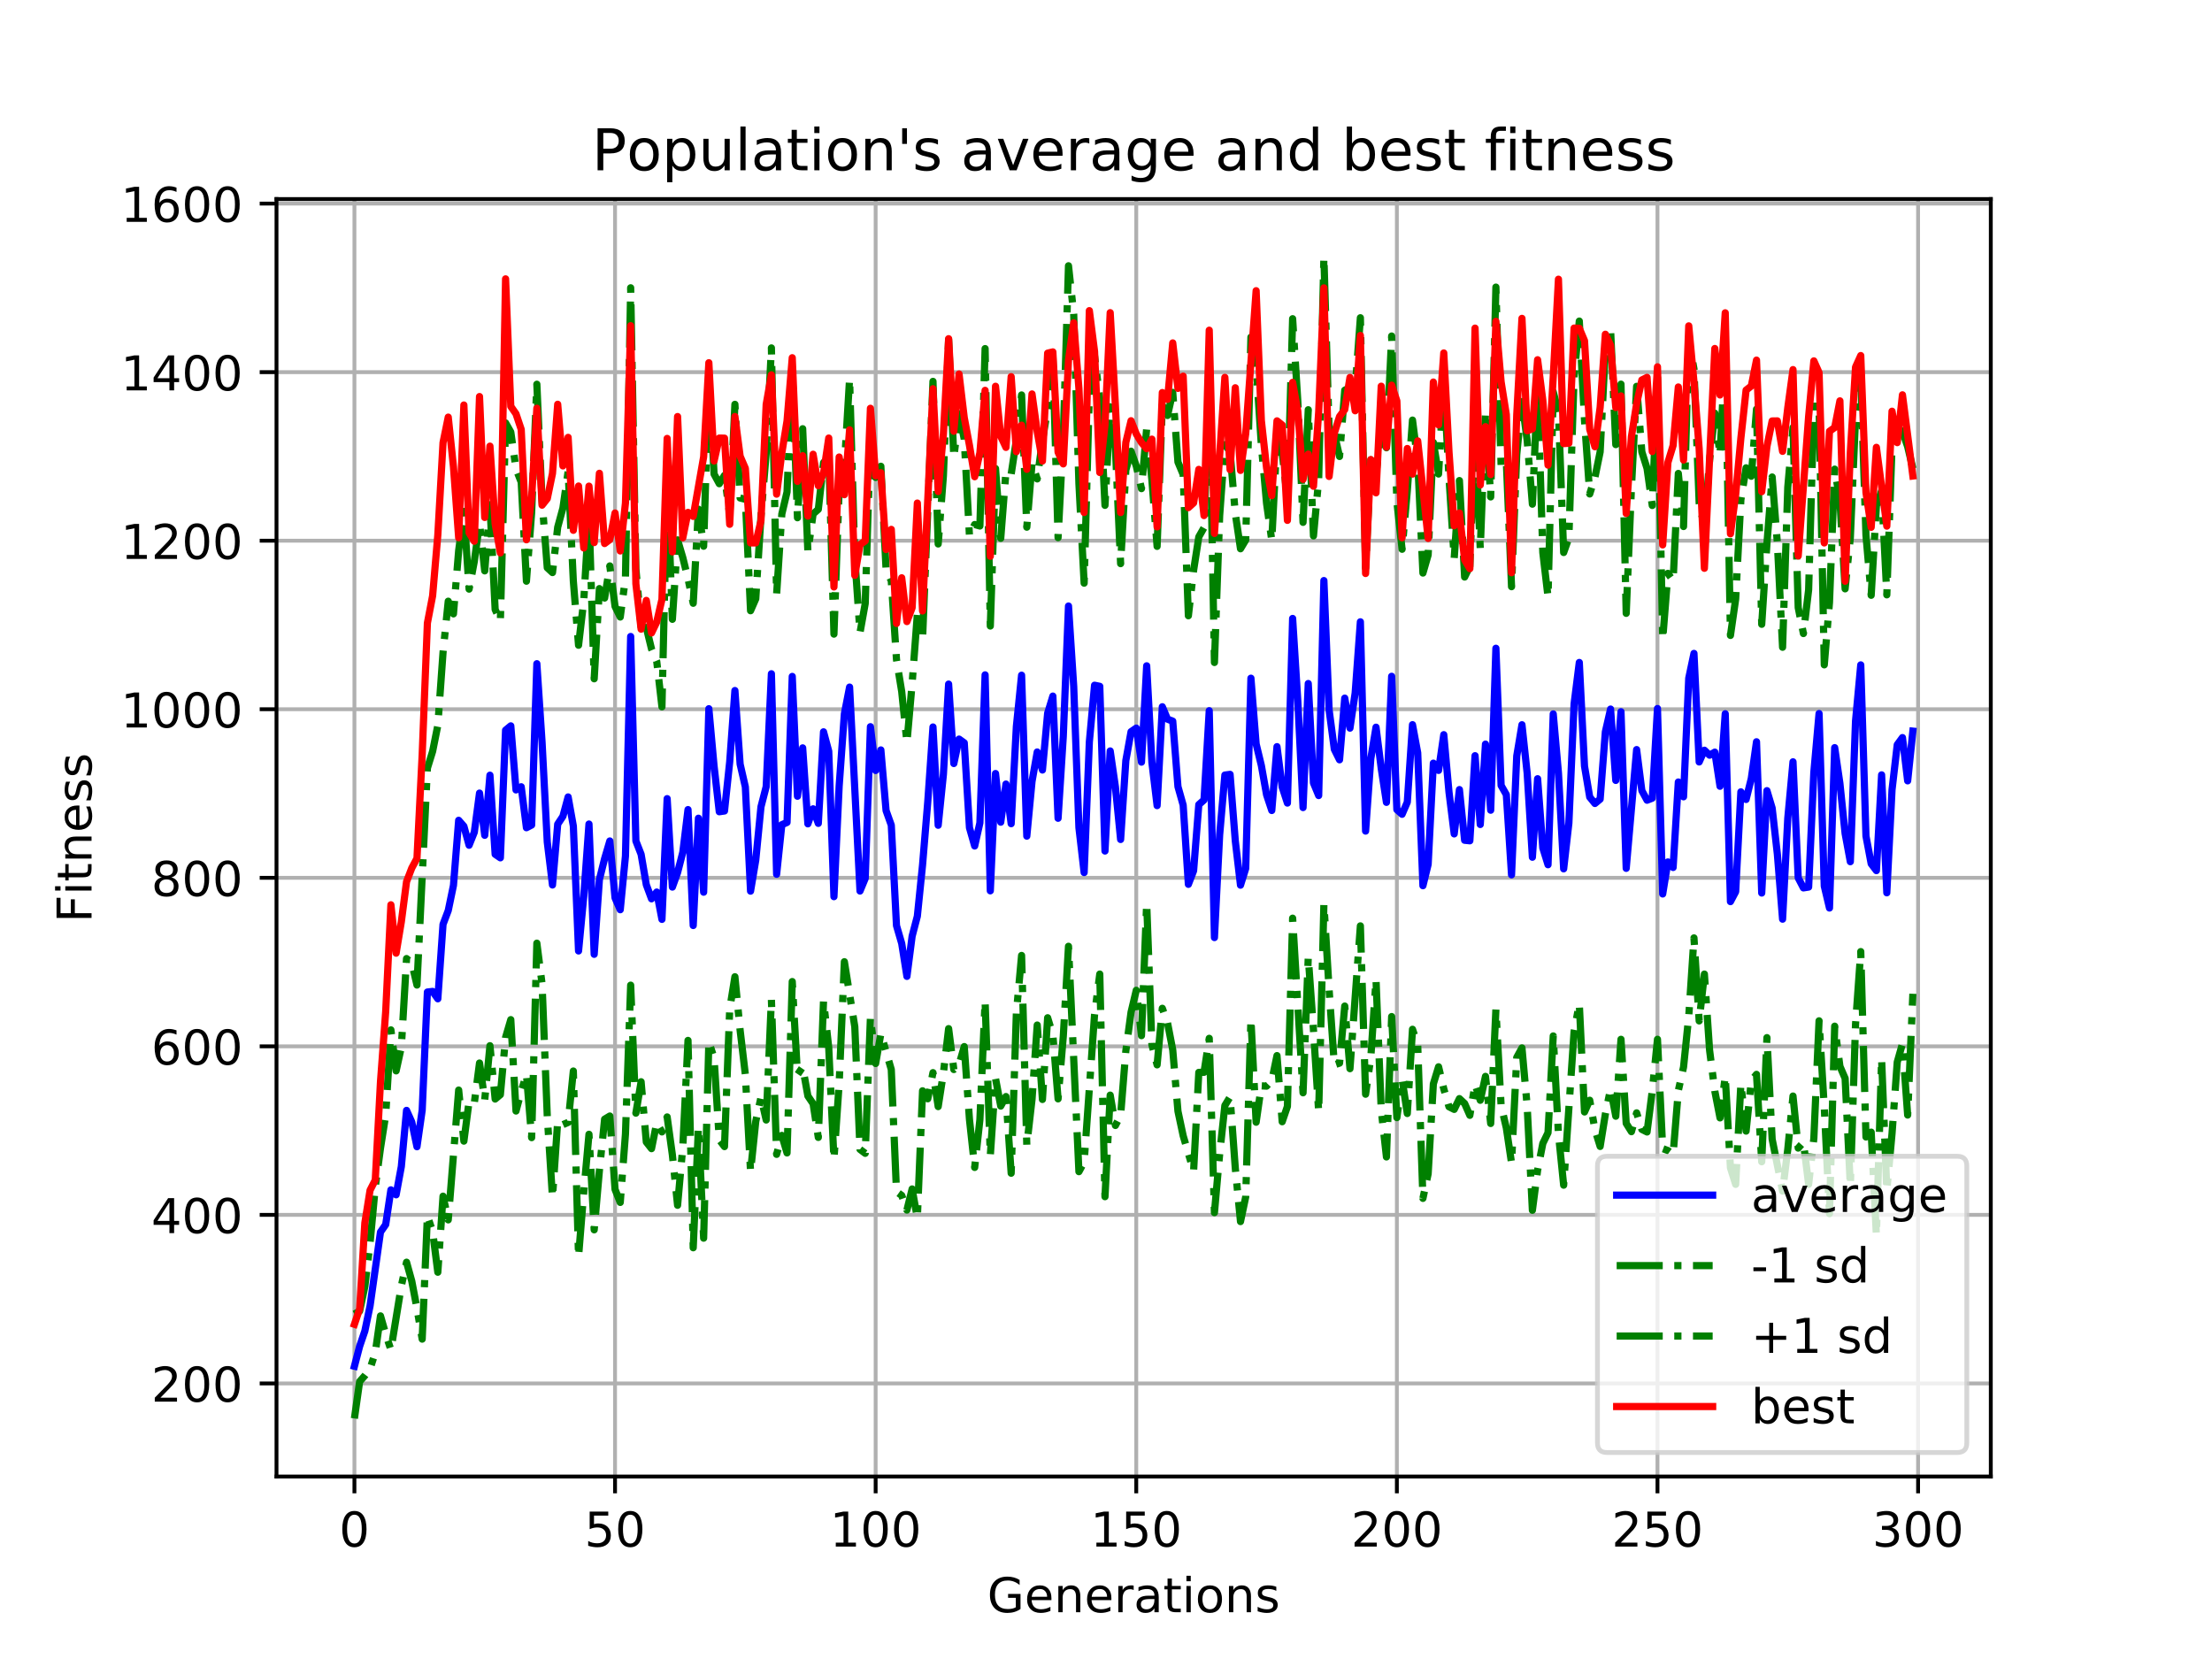 <?xml version="1.0" encoding="utf-8" standalone="no"?>
<!DOCTYPE svg PUBLIC "-//W3C//DTD SVG 1.1//EN"
  "http://www.w3.org/Graphics/SVG/1.1/DTD/svg11.dtd">
<!-- Created with matplotlib (https://matplotlib.org/) -->
<svg height="345.6pt" version="1.1" viewBox="0 0 460.8 345.6" width="460.8pt" xmlns="http://www.w3.org/2000/svg" xmlns:xlink="http://www.w3.org/1999/xlink">
 <defs>
  <style type="text/css">
*{stroke-linecap:butt;stroke-linejoin:round;}
  </style>
 </defs>
 <g id="figure_1">
  <g id="patch_1">
   <path d="M 0 345.6 
L 460.8 345.6 
L 460.8 0 
L 0 0 
z
" style="fill:#ffffff;"/>
  </g>
  <g id="axes_1">
   <g id="patch_2">
    <path d="M 57.6 307.584 
L 414.72 307.584 
L 414.72 41.472 
L 57.6 41.472 
z
" style="fill:#ffffff;"/>
   </g>
   <g id="matplotlib.axis_1">
    <g id="xtick_1">
     <g id="line2d_1">
      <path clip-path="url(#p81d3f976f5)" d="M 73.833 307.584 
L 73.833 41.472 
" style="fill:none;stroke:#b0b0b0;stroke-linecap:square;stroke-width:0.8;"/>
     </g>
     <g id="line2d_2">
      <defs>
       <path d="M 0 0 
L 0 3.5 
" id="m6018754816" style="stroke:#000000;stroke-width:0.8;"/>
      </defs>
      <g>
       <use style="stroke:#000000;stroke-width:0.8;" x="73.833" xlink:href="#m6018754816" y="307.584"/>
      </g>
     </g>
     <g id="text_1">
      <!-- 0 -->
      <defs>
       <path d="M 31.781 66.406 
Q 24.172 66.406 20.328 58.906 
Q 16.5 51.422 16.5 36.375 
Q 16.5 21.391 20.328 13.891 
Q 24.172 6.391 31.781 6.391 
Q 39.453 6.391 43.281 13.891 
Q 47.125 21.391 47.125 36.375 
Q 47.125 51.422 43.281 58.906 
Q 39.453 66.406 31.781 66.406 
z
M 31.781 74.219 
Q 44.047 74.219 50.516 64.516 
Q 56.984 54.828 56.984 36.375 
Q 56.984 17.969 50.516 8.266 
Q 44.047 -1.422 31.781 -1.422 
Q 19.531 -1.422 13.062 8.266 
Q 6.594 17.969 6.594 36.375 
Q 6.594 54.828 13.062 64.516 
Q 19.531 74.219 31.781 74.219 
z
" id="DejaVuSans-48"/>
      </defs>
      <g transform="translate(70.651 322.182)scale(0.1 -0.1)">
       <use xlink:href="#DejaVuSans-48"/>
      </g>
     </g>
    </g>
    <g id="xtick_2">
     <g id="line2d_3">
      <path clip-path="url(#p81d3f976f5)" d="M 128.123 307.584 
L 128.123 41.472 
" style="fill:none;stroke:#b0b0b0;stroke-linecap:square;stroke-width:0.8;"/>
     </g>
     <g id="line2d_4">
      <g>
       <use style="stroke:#000000;stroke-width:0.8;" x="128.123" xlink:href="#m6018754816" y="307.584"/>
      </g>
     </g>
     <g id="text_2">
      <!-- 50 -->
      <defs>
       <path d="M 10.797 72.906 
L 49.516 72.906 
L 49.516 64.594 
L 19.828 64.594 
L 19.828 46.734 
Q 21.969 47.469 24.109 47.828 
Q 26.266 48.188 28.422 48.188 
Q 40.625 48.188 47.75 41.5 
Q 54.891 34.812 54.891 23.391 
Q 54.891 11.625 47.562 5.094 
Q 40.234 -1.422 26.906 -1.422 
Q 22.312 -1.422 17.547 -0.641 
Q 12.797 0.141 7.719 1.703 
L 7.719 11.625 
Q 12.109 9.234 16.797 8.062 
Q 21.484 6.891 26.703 6.891 
Q 35.156 6.891 40.078 11.328 
Q 45.016 15.766 45.016 23.391 
Q 45.016 31 40.078 35.438 
Q 35.156 39.891 26.703 39.891 
Q 22.75 39.891 18.812 39.016 
Q 14.891 38.141 10.797 36.281 
z
" id="DejaVuSans-53"/>
      </defs>
      <g transform="translate(121.76 322.182)scale(0.1 -0.1)">
       <use xlink:href="#DejaVuSans-53"/>
       <use x="63.623" xlink:href="#DejaVuSans-48"/>
      </g>
     </g>
    </g>
    <g id="xtick_3">
     <g id="line2d_5">
      <path clip-path="url(#p81d3f976f5)" d="M 182.413 307.584 
L 182.413 41.472 
" style="fill:none;stroke:#b0b0b0;stroke-linecap:square;stroke-width:0.8;"/>
     </g>
     <g id="line2d_6">
      <g>
       <use style="stroke:#000000;stroke-width:0.8;" x="182.413" xlink:href="#m6018754816" y="307.584"/>
      </g>
     </g>
     <g id="text_3">
      <!-- 100 -->
      <defs>
       <path d="M 12.406 8.297 
L 28.516 8.297 
L 28.516 63.922 
L 10.984 60.406 
L 10.984 69.391 
L 28.422 72.906 
L 38.281 72.906 
L 38.281 8.297 
L 54.391 8.297 
L 54.391 0 
L 12.406 0 
z
" id="DejaVuSans-49"/>
      </defs>
      <g transform="translate(172.869 322.182)scale(0.1 -0.1)">
       <use xlink:href="#DejaVuSans-49"/>
       <use x="63.623" xlink:href="#DejaVuSans-48"/>
       <use x="127.246" xlink:href="#DejaVuSans-48"/>
      </g>
     </g>
    </g>
    <g id="xtick_4">
     <g id="line2d_7">
      <path clip-path="url(#p81d3f976f5)" d="M 236.703 307.584 
L 236.703 41.472 
" style="fill:none;stroke:#b0b0b0;stroke-linecap:square;stroke-width:0.8;"/>
     </g>
     <g id="line2d_8">
      <g>
       <use style="stroke:#000000;stroke-width:0.8;" x="236.703" xlink:href="#m6018754816" y="307.584"/>
      </g>
     </g>
     <g id="text_4">
      <!-- 150 -->
      <g transform="translate(227.159 322.182)scale(0.1 -0.1)">
       <use xlink:href="#DejaVuSans-49"/>
       <use x="63.623" xlink:href="#DejaVuSans-53"/>
       <use x="127.246" xlink:href="#DejaVuSans-48"/>
      </g>
     </g>
    </g>
    <g id="xtick_5">
     <g id="line2d_9">
      <path clip-path="url(#p81d3f976f5)" d="M 290.993 307.584 
L 290.993 41.472 
" style="fill:none;stroke:#b0b0b0;stroke-linecap:square;stroke-width:0.8;"/>
     </g>
     <g id="line2d_10">
      <g>
       <use style="stroke:#000000;stroke-width:0.8;" x="290.993" xlink:href="#m6018754816" y="307.584"/>
      </g>
     </g>
     <g id="text_5">
      <!-- 200 -->
      <defs>
       <path d="M 19.188 8.297 
L 53.609 8.297 
L 53.609 0 
L 7.328 0 
L 7.328 8.297 
Q 12.938 14.109 22.625 23.891 
Q 32.328 33.688 34.812 36.531 
Q 39.547 41.844 41.422 45.531 
Q 43.312 49.219 43.312 52.781 
Q 43.312 58.594 39.234 62.25 
Q 35.156 65.922 28.609 65.922 
Q 23.969 65.922 18.812 64.312 
Q 13.672 62.703 7.812 59.422 
L 7.812 69.391 
Q 13.766 71.781 18.938 73 
Q 24.125 74.219 28.422 74.219 
Q 39.75 74.219 46.484 68.547 
Q 53.219 62.891 53.219 53.422 
Q 53.219 48.922 51.531 44.891 
Q 49.859 40.875 45.406 35.406 
Q 44.188 33.984 37.641 27.219 
Q 31.109 20.453 19.188 8.297 
z
" id="DejaVuSans-50"/>
      </defs>
      <g transform="translate(281.449 322.182)scale(0.1 -0.1)">
       <use xlink:href="#DejaVuSans-50"/>
       <use x="63.623" xlink:href="#DejaVuSans-48"/>
       <use x="127.246" xlink:href="#DejaVuSans-48"/>
      </g>
     </g>
    </g>
    <g id="xtick_6">
     <g id="line2d_11">
      <path clip-path="url(#p81d3f976f5)" d="M 345.283 307.584 
L 345.283 41.472 
" style="fill:none;stroke:#b0b0b0;stroke-linecap:square;stroke-width:0.8;"/>
     </g>
     <g id="line2d_12">
      <g>
       <use style="stroke:#000000;stroke-width:0.8;" x="345.283" xlink:href="#m6018754816" y="307.584"/>
      </g>
     </g>
     <g id="text_6">
      <!-- 250 -->
      <g transform="translate(335.739 322.182)scale(0.1 -0.1)">
       <use xlink:href="#DejaVuSans-50"/>
       <use x="63.623" xlink:href="#DejaVuSans-53"/>
       <use x="127.246" xlink:href="#DejaVuSans-48"/>
      </g>
     </g>
    </g>
    <g id="xtick_7">
     <g id="line2d_13">
      <path clip-path="url(#p81d3f976f5)" d="M 399.573 307.584 
L 399.573 41.472 
" style="fill:none;stroke:#b0b0b0;stroke-linecap:square;stroke-width:0.8;"/>
     </g>
     <g id="line2d_14">
      <g>
       <use style="stroke:#000000;stroke-width:0.8;" x="399.573" xlink:href="#m6018754816" y="307.584"/>
      </g>
     </g>
     <g id="text_7">
      <!-- 300 -->
      <defs>
       <path d="M 40.578 39.312 
Q 47.656 37.797 51.625 33 
Q 55.609 28.219 55.609 21.188 
Q 55.609 10.406 48.188 4.484 
Q 40.766 -1.422 27.094 -1.422 
Q 22.516 -1.422 17.656 -0.516 
Q 12.797 0.391 7.625 2.203 
L 7.625 11.719 
Q 11.719 9.328 16.594 8.109 
Q 21.484 6.891 26.812 6.891 
Q 36.078 6.891 40.938 10.547 
Q 45.797 14.203 45.797 21.188 
Q 45.797 27.641 41.281 31.266 
Q 36.766 34.906 28.719 34.906 
L 20.219 34.906 
L 20.219 43.016 
L 29.109 43.016 
Q 36.375 43.016 40.234 45.922 
Q 44.094 48.828 44.094 54.297 
Q 44.094 59.906 40.109 62.906 
Q 36.141 65.922 28.719 65.922 
Q 24.656 65.922 20.016 65.031 
Q 15.375 64.156 9.812 62.312 
L 9.812 71.094 
Q 15.438 72.656 20.344 73.438 
Q 25.25 74.219 29.594 74.219 
Q 40.828 74.219 47.359 69.109 
Q 53.906 64.016 53.906 55.328 
Q 53.906 49.266 50.438 45.094 
Q 46.969 40.922 40.578 39.312 
z
" id="DejaVuSans-51"/>
      </defs>
      <g transform="translate(390.029 322.182)scale(0.1 -0.1)">
       <use xlink:href="#DejaVuSans-51"/>
       <use x="63.623" xlink:href="#DejaVuSans-48"/>
       <use x="127.246" xlink:href="#DejaVuSans-48"/>
      </g>
     </g>
    </g>
    <g id="text_8">
     <!-- Generations -->
     <defs>
      <path d="M 59.516 10.406 
L 59.516 29.984 
L 43.406 29.984 
L 43.406 38.094 
L 69.281 38.094 
L 69.281 6.781 
Q 63.578 2.734 56.688 0.656 
Q 49.812 -1.422 42 -1.422 
Q 24.906 -1.422 15.25 8.562 
Q 5.609 18.562 5.609 36.375 
Q 5.609 54.25 15.25 64.234 
Q 24.906 74.219 42 74.219 
Q 49.125 74.219 55.547 72.453 
Q 61.969 70.703 67.391 67.281 
L 67.391 56.781 
Q 61.922 61.422 55.766 63.766 
Q 49.609 66.109 42.828 66.109 
Q 29.438 66.109 22.719 58.641 
Q 16.016 51.172 16.016 36.375 
Q 16.016 21.625 22.719 14.156 
Q 29.438 6.688 42.828 6.688 
Q 48.047 6.688 52.141 7.594 
Q 56.25 8.5 59.516 10.406 
z
" id="DejaVuSans-71"/>
      <path d="M 56.203 29.594 
L 56.203 25.203 
L 14.891 25.203 
Q 15.484 15.922 20.484 11.062 
Q 25.484 6.203 34.422 6.203 
Q 39.594 6.203 44.453 7.469 
Q 49.312 8.734 54.109 11.281 
L 54.109 2.781 
Q 49.266 0.734 44.188 -0.344 
Q 39.109 -1.422 33.891 -1.422 
Q 20.797 -1.422 13.156 6.188 
Q 5.516 13.812 5.516 26.812 
Q 5.516 40.234 12.766 48.109 
Q 20.016 56 32.328 56 
Q 43.359 56 49.781 48.891 
Q 56.203 41.797 56.203 29.594 
z
M 47.219 32.234 
Q 47.125 39.594 43.094 43.984 
Q 39.062 48.391 32.422 48.391 
Q 24.906 48.391 20.391 44.141 
Q 15.875 39.891 15.188 32.172 
z
" id="DejaVuSans-101"/>
      <path d="M 54.891 33.016 
L 54.891 0 
L 45.906 0 
L 45.906 32.719 
Q 45.906 40.484 42.875 44.328 
Q 39.844 48.188 33.797 48.188 
Q 26.516 48.188 22.312 43.547 
Q 18.109 38.922 18.109 30.906 
L 18.109 0 
L 9.078 0 
L 9.078 54.688 
L 18.109 54.688 
L 18.109 46.188 
Q 21.344 51.125 25.703 53.562 
Q 30.078 56 35.797 56 
Q 45.219 56 50.047 50.172 
Q 54.891 44.344 54.891 33.016 
z
" id="DejaVuSans-110"/>
      <path d="M 41.109 46.297 
Q 39.594 47.172 37.812 47.578 
Q 36.031 48 33.891 48 
Q 26.266 48 22.188 43.047 
Q 18.109 38.094 18.109 28.812 
L 18.109 0 
L 9.078 0 
L 9.078 54.688 
L 18.109 54.688 
L 18.109 46.188 
Q 20.953 51.172 25.484 53.578 
Q 30.031 56 36.531 56 
Q 37.453 56 38.578 55.875 
Q 39.703 55.766 41.062 55.516 
z
" id="DejaVuSans-114"/>
      <path d="M 34.281 27.484 
Q 23.391 27.484 19.188 25 
Q 14.984 22.516 14.984 16.5 
Q 14.984 11.719 18.141 8.906 
Q 21.297 6.109 26.703 6.109 
Q 34.188 6.109 38.703 11.406 
Q 43.219 16.703 43.219 25.484 
L 43.219 27.484 
z
M 52.203 31.203 
L 52.203 0 
L 43.219 0 
L 43.219 8.297 
Q 40.141 3.328 35.547 0.953 
Q 30.953 -1.422 24.312 -1.422 
Q 15.922 -1.422 10.953 3.297 
Q 6 8.016 6 15.922 
Q 6 25.141 12.172 29.828 
Q 18.359 34.516 30.609 34.516 
L 43.219 34.516 
L 43.219 35.406 
Q 43.219 41.609 39.141 45 
Q 35.062 48.391 27.688 48.391 
Q 23 48.391 18.547 47.266 
Q 14.109 46.141 10.016 43.891 
L 10.016 52.203 
Q 14.938 54.109 19.578 55.047 
Q 24.219 56 28.609 56 
Q 40.484 56 46.344 49.844 
Q 52.203 43.703 52.203 31.203 
z
" id="DejaVuSans-97"/>
      <path d="M 18.312 70.219 
L 18.312 54.688 
L 36.812 54.688 
L 36.812 47.703 
L 18.312 47.703 
L 18.312 18.016 
Q 18.312 11.328 20.141 9.422 
Q 21.969 7.516 27.594 7.516 
L 36.812 7.516 
L 36.812 0 
L 27.594 0 
Q 17.188 0 13.234 3.875 
Q 9.281 7.766 9.281 18.016 
L 9.281 47.703 
L 2.688 47.703 
L 2.688 54.688 
L 9.281 54.688 
L 9.281 70.219 
z
" id="DejaVuSans-116"/>
      <path d="M 9.422 54.688 
L 18.406 54.688 
L 18.406 0 
L 9.422 0 
z
M 9.422 75.984 
L 18.406 75.984 
L 18.406 64.594 
L 9.422 64.594 
z
" id="DejaVuSans-105"/>
      <path d="M 30.609 48.391 
Q 23.391 48.391 19.188 42.75 
Q 14.984 37.109 14.984 27.297 
Q 14.984 17.484 19.156 11.844 
Q 23.344 6.203 30.609 6.203 
Q 37.797 6.203 41.984 11.859 
Q 46.188 17.531 46.188 27.297 
Q 46.188 37.016 41.984 42.703 
Q 37.797 48.391 30.609 48.391 
z
M 30.609 56 
Q 42.328 56 49.016 48.375 
Q 55.719 40.766 55.719 27.297 
Q 55.719 13.875 49.016 6.219 
Q 42.328 -1.422 30.609 -1.422 
Q 18.844 -1.422 12.172 6.219 
Q 5.516 13.875 5.516 27.297 
Q 5.516 40.766 12.172 48.375 
Q 18.844 56 30.609 56 
z
" id="DejaVuSans-111"/>
      <path d="M 44.281 53.078 
L 44.281 44.578 
Q 40.484 46.531 36.375 47.5 
Q 32.281 48.484 27.875 48.484 
Q 21.188 48.484 17.844 46.438 
Q 14.5 44.391 14.5 40.281 
Q 14.5 37.156 16.891 35.375 
Q 19.281 33.594 26.516 31.984 
L 29.594 31.297 
Q 39.156 29.25 43.188 25.516 
Q 47.219 21.781 47.219 15.094 
Q 47.219 7.469 41.188 3.016 
Q 35.156 -1.422 24.609 -1.422 
Q 20.219 -1.422 15.453 -0.562 
Q 10.688 0.297 5.422 2 
L 5.422 11.281 
Q 10.406 8.688 15.234 7.391 
Q 20.062 6.109 24.812 6.109 
Q 31.156 6.109 34.562 8.281 
Q 37.984 10.453 37.984 14.406 
Q 37.984 18.062 35.516 20.016 
Q 33.062 21.969 24.703 23.781 
L 21.578 24.516 
Q 13.234 26.266 9.516 29.906 
Q 5.812 33.547 5.812 39.891 
Q 5.812 47.609 11.281 51.797 
Q 16.75 56 26.812 56 
Q 31.781 56 36.172 55.266 
Q 40.578 54.547 44.281 53.078 
z
" id="DejaVuSans-115"/>
     </defs>
     <g transform="translate(205.662 335.861)scale(0.1 -0.1)">
      <use xlink:href="#DejaVuSans-71"/>
      <use x="77.49" xlink:href="#DejaVuSans-101"/>
      <use x="139.014" xlink:href="#DejaVuSans-110"/>
      <use x="202.393" xlink:href="#DejaVuSans-101"/>
      <use x="263.916" xlink:href="#DejaVuSans-114"/>
      <use x="305.029" xlink:href="#DejaVuSans-97"/>
      <use x="366.309" xlink:href="#DejaVuSans-116"/>
      <use x="405.518" xlink:href="#DejaVuSans-105"/>
      <use x="433.301" xlink:href="#DejaVuSans-111"/>
      <use x="494.482" xlink:href="#DejaVuSans-110"/>
      <use x="557.861" xlink:href="#DejaVuSans-115"/>
     </g>
    </g>
   </g>
   <g id="matplotlib.axis_2">
    <g id="ytick_1">
     <g id="line2d_15">
      <path clip-path="url(#p81d3f976f5)" d="M 57.6 288.193 
L 414.72 288.193 
" style="fill:none;stroke:#b0b0b0;stroke-linecap:square;stroke-width:0.8;"/>
     </g>
     <g id="line2d_16">
      <defs>
       <path d="M 0 0 
L -3.5 0 
" id="m68a4a1db56" style="stroke:#000000;stroke-width:0.8;"/>
      </defs>
      <g>
       <use style="stroke:#000000;stroke-width:0.8;" x="57.6" xlink:href="#m68a4a1db56" y="288.193"/>
      </g>
     </g>
     <g id="text_9">
      <!-- 200 -->
      <g transform="translate(31.512 291.992)scale(0.1 -0.1)">
       <use xlink:href="#DejaVuSans-50"/>
       <use x="63.623" xlink:href="#DejaVuSans-48"/>
       <use x="127.246" xlink:href="#DejaVuSans-48"/>
      </g>
     </g>
    </g>
    <g id="ytick_2">
     <g id="line2d_17">
      <path clip-path="url(#p81d3f976f5)" d="M 57.6 253.081 
L 414.72 253.081 
" style="fill:none;stroke:#b0b0b0;stroke-linecap:square;stroke-width:0.8;"/>
     </g>
     <g id="line2d_18">
      <g>
       <use style="stroke:#000000;stroke-width:0.8;" x="57.6" xlink:href="#m68a4a1db56" y="253.081"/>
      </g>
     </g>
     <g id="text_10">
      <!-- 400 -->
      <defs>
       <path d="M 37.797 64.312 
L 12.891 25.391 
L 37.797 25.391 
z
M 35.203 72.906 
L 47.609 72.906 
L 47.609 25.391 
L 58.016 25.391 
L 58.016 17.188 
L 47.609 17.188 
L 47.609 0 
L 37.797 0 
L 37.797 17.188 
L 4.891 17.188 
L 4.891 26.703 
z
" id="DejaVuSans-52"/>
      </defs>
      <g transform="translate(31.512 256.88)scale(0.1 -0.1)">
       <use xlink:href="#DejaVuSans-52"/>
       <use x="63.623" xlink:href="#DejaVuSans-48"/>
       <use x="127.246" xlink:href="#DejaVuSans-48"/>
      </g>
     </g>
    </g>
    <g id="ytick_3">
     <g id="line2d_19">
      <path clip-path="url(#p81d3f976f5)" d="M 57.6 217.97 
L 414.72 217.97 
" style="fill:none;stroke:#b0b0b0;stroke-linecap:square;stroke-width:0.8;"/>
     </g>
     <g id="line2d_20">
      <g>
       <use style="stroke:#000000;stroke-width:0.8;" x="57.6" xlink:href="#m68a4a1db56" y="217.97"/>
      </g>
     </g>
     <g id="text_11">
      <!-- 600 -->
      <defs>
       <path d="M 33.016 40.375 
Q 26.375 40.375 22.484 35.828 
Q 18.609 31.297 18.609 23.391 
Q 18.609 15.531 22.484 10.953 
Q 26.375 6.391 33.016 6.391 
Q 39.656 6.391 43.531 10.953 
Q 47.406 15.531 47.406 23.391 
Q 47.406 31.297 43.531 35.828 
Q 39.656 40.375 33.016 40.375 
z
M 52.594 71.297 
L 52.594 62.312 
Q 48.875 64.062 45.094 64.984 
Q 41.312 65.922 37.594 65.922 
Q 27.828 65.922 22.672 59.328 
Q 17.531 52.734 16.797 39.406 
Q 19.672 43.656 24.016 45.922 
Q 28.375 48.188 33.594 48.188 
Q 44.578 48.188 50.953 41.516 
Q 57.328 34.859 57.328 23.391 
Q 57.328 12.156 50.688 5.359 
Q 44.047 -1.422 33.016 -1.422 
Q 20.359 -1.422 13.672 8.266 
Q 6.984 17.969 6.984 36.375 
Q 6.984 53.656 15.188 63.938 
Q 23.391 74.219 37.203 74.219 
Q 40.922 74.219 44.703 73.484 
Q 48.484 72.75 52.594 71.297 
z
" id="DejaVuSans-54"/>
      </defs>
      <g transform="translate(31.512 221.769)scale(0.1 -0.1)">
       <use xlink:href="#DejaVuSans-54"/>
       <use x="63.623" xlink:href="#DejaVuSans-48"/>
       <use x="127.246" xlink:href="#DejaVuSans-48"/>
      </g>
     </g>
    </g>
    <g id="ytick_4">
     <g id="line2d_21">
      <path clip-path="url(#p81d3f976f5)" d="M 57.6 182.859 
L 414.72 182.859 
" style="fill:none;stroke:#b0b0b0;stroke-linecap:square;stroke-width:0.8;"/>
     </g>
     <g id="line2d_22">
      <g>
       <use style="stroke:#000000;stroke-width:0.8;" x="57.6" xlink:href="#m68a4a1db56" y="182.859"/>
      </g>
     </g>
     <g id="text_12">
      <!-- 800 -->
      <defs>
       <path d="M 31.781 34.625 
Q 24.75 34.625 20.719 30.859 
Q 16.703 27.094 16.703 20.516 
Q 16.703 13.922 20.719 10.156 
Q 24.75 6.391 31.781 6.391 
Q 38.812 6.391 42.859 10.172 
Q 46.922 13.969 46.922 20.516 
Q 46.922 27.094 42.891 30.859 
Q 38.875 34.625 31.781 34.625 
z
M 21.922 38.812 
Q 15.578 40.375 12.031 44.719 
Q 8.5 49.078 8.5 55.328 
Q 8.5 64.062 14.719 69.141 
Q 20.953 74.219 31.781 74.219 
Q 42.672 74.219 48.875 69.141 
Q 55.078 64.062 55.078 55.328 
Q 55.078 49.078 51.531 44.719 
Q 48 40.375 41.703 38.812 
Q 48.828 37.156 52.797 32.312 
Q 56.781 27.484 56.781 20.516 
Q 56.781 9.906 50.312 4.234 
Q 43.844 -1.422 31.781 -1.422 
Q 19.734 -1.422 13.25 4.234 
Q 6.781 9.906 6.781 20.516 
Q 6.781 27.484 10.781 32.312 
Q 14.797 37.156 21.922 38.812 
z
M 18.312 54.391 
Q 18.312 48.734 21.844 45.562 
Q 25.391 42.391 31.781 42.391 
Q 38.141 42.391 41.719 45.562 
Q 45.312 48.734 45.312 54.391 
Q 45.312 60.062 41.719 63.234 
Q 38.141 66.406 31.781 66.406 
Q 25.391 66.406 21.844 63.234 
Q 18.312 60.062 18.312 54.391 
z
" id="DejaVuSans-56"/>
      </defs>
      <g transform="translate(31.512 186.658)scale(0.1 -0.1)">
       <use xlink:href="#DejaVuSans-56"/>
       <use x="63.623" xlink:href="#DejaVuSans-48"/>
       <use x="127.246" xlink:href="#DejaVuSans-48"/>
      </g>
     </g>
    </g>
    <g id="ytick_5">
     <g id="line2d_23">
      <path clip-path="url(#p81d3f976f5)" d="M 57.6 147.747 
L 414.72 147.747 
" style="fill:none;stroke:#b0b0b0;stroke-linecap:square;stroke-width:0.8;"/>
     </g>
     <g id="line2d_24">
      <g>
       <use style="stroke:#000000;stroke-width:0.8;" x="57.6" xlink:href="#m68a4a1db56" y="147.747"/>
      </g>
     </g>
     <g id="text_13">
      <!-- 1000 -->
      <g transform="translate(25.15 151.546)scale(0.1 -0.1)">
       <use xlink:href="#DejaVuSans-49"/>
       <use x="63.623" xlink:href="#DejaVuSans-48"/>
       <use x="127.246" xlink:href="#DejaVuSans-48"/>
       <use x="190.869" xlink:href="#DejaVuSans-48"/>
      </g>
     </g>
    </g>
    <g id="ytick_6">
     <g id="line2d_25">
      <path clip-path="url(#p81d3f976f5)" d="M 57.6 112.636 
L 414.72 112.636 
" style="fill:none;stroke:#b0b0b0;stroke-linecap:square;stroke-width:0.8;"/>
     </g>
     <g id="line2d_26">
      <g>
       <use style="stroke:#000000;stroke-width:0.8;" x="57.6" xlink:href="#m68a4a1db56" y="112.636"/>
      </g>
     </g>
     <g id="text_14">
      <!-- 1200 -->
      <g transform="translate(25.15 116.435)scale(0.1 -0.1)">
       <use xlink:href="#DejaVuSans-49"/>
       <use x="63.623" xlink:href="#DejaVuSans-50"/>
       <use x="127.246" xlink:href="#DejaVuSans-48"/>
       <use x="190.869" xlink:href="#DejaVuSans-48"/>
      </g>
     </g>
    </g>
    <g id="ytick_7">
     <g id="line2d_27">
      <path clip-path="url(#p81d3f976f5)" d="M 57.6 77.525 
L 414.72 77.525 
" style="fill:none;stroke:#b0b0b0;stroke-linecap:square;stroke-width:0.8;"/>
     </g>
     <g id="line2d_28">
      <g>
       <use style="stroke:#000000;stroke-width:0.8;" x="57.6" xlink:href="#m68a4a1db56" y="77.525"/>
      </g>
     </g>
     <g id="text_15">
      <!-- 1400 -->
      <g transform="translate(25.15 81.324)scale(0.1 -0.1)">
       <use xlink:href="#DejaVuSans-49"/>
       <use x="63.623" xlink:href="#DejaVuSans-52"/>
       <use x="127.246" xlink:href="#DejaVuSans-48"/>
       <use x="190.869" xlink:href="#DejaVuSans-48"/>
      </g>
     </g>
    </g>
    <g id="ytick_8">
     <g id="line2d_29">
      <path clip-path="url(#p81d3f976f5)" d="M 57.6 42.413 
L 414.72 42.413 
" style="fill:none;stroke:#b0b0b0;stroke-linecap:square;stroke-width:0.8;"/>
     </g>
     <g id="line2d_30">
      <g>
       <use style="stroke:#000000;stroke-width:0.8;" x="57.6" xlink:href="#m68a4a1db56" y="42.413"/>
      </g>
     </g>
     <g id="text_16">
      <!-- 1600 -->
      <g transform="translate(25.15 46.212)scale(0.1 -0.1)">
       <use xlink:href="#DejaVuSans-49"/>
       <use x="63.623" xlink:href="#DejaVuSans-54"/>
       <use x="127.246" xlink:href="#DejaVuSans-48"/>
       <use x="190.869" xlink:href="#DejaVuSans-48"/>
      </g>
     </g>
    </g>
    <g id="text_17">
     <!-- Fitness -->
     <defs>
      <path d="M 9.812 72.906 
L 51.703 72.906 
L 51.703 64.594 
L 19.672 64.594 
L 19.672 43.109 
L 48.578 43.109 
L 48.578 34.812 
L 19.672 34.812 
L 19.672 0 
L 9.812 0 
z
" id="DejaVuSans-70"/>
     </defs>
     <g transform="translate(19.07 192.202)rotate(-90)scale(0.1 -0.1)">
      <use xlink:href="#DejaVuSans-70"/>
      <use x="57.41" xlink:href="#DejaVuSans-105"/>
      <use x="85.193" xlink:href="#DejaVuSans-116"/>
      <use x="124.402" xlink:href="#DejaVuSans-110"/>
      <use x="187.781" xlink:href="#DejaVuSans-101"/>
      <use x="249.305" xlink:href="#DejaVuSans-115"/>
      <use x="301.404" xlink:href="#DejaVuSans-115"/>
     </g>
    </g>
   </g>
   <g id="line2d_31">
    <path clip-path="url(#p81d3f976f5)" d="M 73.833 284.616 
L 74.919 280.46 
L 76.004 277.278 
L 77.09 272.048 
L 79.262 256.655 
L 80.348 255.098 
L 81.433 247.871 
L 82.519 248.898 
L 83.605 243.007 
L 84.691 231.314 
L 85.777 233.738 
L 86.862 238.883 
L 87.948 231.29 
L 89.034 206.66 
L 90.12 206.53 
L 91.206 208.065 
L 92.291 192.554 
L 93.377 189.681 
L 94.463 184.44 
L 95.549 170.884 
L 96.635 172.126 
L 97.72 176.079 
L 98.806 173.372 
L 99.892 165.215 
L 100.978 174.008 
L 102.064 161.488 
L 103.149 177.96 
L 104.235 178.7 
L 105.321 152.109 
L 106.407 151.21 
L 107.493 164.555 
L 108.578 163.899 
L 109.664 172.43 
L 110.75 171.868 
L 111.836 138.264 
L 112.922 154.621 
L 114.007 175.413 
L 115.093 184.356 
L 116.179 171.687 
L 117.265 170.051 
L 118.351 166.018 
L 119.436 172.08 
L 120.522 198.102 
L 121.608 186.724 
L 122.694 171.665 
L 123.78 198.799 
L 124.865 183.227 
L 125.951 178.866 
L 127.037 175.191 
L 128.123 187.043 
L 129.209 189.513 
L 130.294 178.334 
L 131.38 132.591 
L 132.466 175.186 
L 133.552 177.963 
L 134.638 184.309 
L 135.723 187.238 
L 136.809 185.832 
L 137.895 191.521 
L 138.981 166.371 
L 140.067 184.794 
L 141.152 181.773 
L 142.238 177.546 
L 143.324 168.655 
L 144.41 192.8 
L 145.496 170.451 
L 146.581 185.858 
L 147.667 147.639 
L 148.753 159.587 
L 149.839 169.101 
L 150.925 168.943 
L 152.01 158.705 
L 153.096 143.851 
L 154.182 159.185 
L 155.268 163.924 
L 156.354 185.64 
L 157.439 179.172 
L 158.525 168.073 
L 159.611 163.868 
L 160.697 140.357 
L 161.783 182.128 
L 162.868 171.802 
L 163.954 171.33 
L 165.04 140.913 
L 166.126 165.869 
L 167.212 155.799 
L 168.297 171.62 
L 169.383 168.492 
L 170.469 171.524 
L 171.555 152.454 
L 172.641 156.497 
L 173.726 186.792 
L 174.812 163.743 
L 175.898 148.693 
L 176.984 143.134 
L 179.155 185.617 
L 180.241 182.985 
L 181.327 151.383 
L 182.413 160.504 
L 183.499 156.228 
L 184.584 168.855 
L 185.67 171.895 
L 186.756 192.818 
L 187.842 196.545 
L 188.928 203.396 
L 190.013 195.027 
L 191.099 190.863 
L 192.185 180.17 
L 193.271 167.022 
L 194.357 151.448 
L 195.442 171.919 
L 196.528 161.319 
L 197.614 142.509 
L 198.7 159.054 
L 199.786 153.967 
L 200.871 154.749 
L 201.957 172.428 
L 203.043 176.233 
L 204.129 171.421 
L 205.215 140.589 
L 206.3 185.571 
L 207.386 161.14 
L 208.472 171.278 
L 209.558 163.335 
L 210.644 171.591 
L 211.729 151.335 
L 212.815 140.657 
L 213.901 174.18 
L 214.987 162.796 
L 216.073 156.651 
L 217.158 160.406 
L 218.244 148.576 
L 219.33 145.01 
L 220.416 170.458 
L 221.502 153.375 
L 222.587 126.247 
L 223.673 142.972 
L 224.759 172.421 
L 225.845 181.772 
L 226.931 154.553 
L 228.016 142.747 
L 229.102 142.973 
L 230.188 177.283 
L 231.274 156.441 
L 232.36 163.923 
L 233.445 174.878 
L 234.531 158.438 
L 235.617 152.428 
L 236.703 151.678 
L 237.789 158.767 
L 238.875 138.7 
L 239.96 158.807 
L 241.046 167.825 
L 242.132 147.231 
L 243.218 149.82 
L 244.304 150.229 
L 245.389 163.871 
L 246.475 167.726 
L 247.561 184.22 
L 248.647 181.398 
L 249.733 167.614 
L 250.818 166.651 
L 251.904 148.05 
L 252.99 195.312 
L 254.076 173.912 
L 255.162 161.459 
L 256.247 161.314 
L 257.333 175.157 
L 258.419 184.397 
L 259.505 180.909 
L 260.591 141.283 
L 261.676 154.976 
L 262.762 159.469 
L 263.848 165.561 
L 264.934 168.839 
L 266.02 155.542 
L 267.105 163.967 
L 268.191 167.292 
L 269.277 128.834 
L 270.363 146.142 
L 271.449 168.23 
L 272.534 142.392 
L 273.62 163.104 
L 274.706 165.728 
L 275.792 120.941 
L 276.878 147.894 
L 277.963 156.099 
L 279.049 158.28 
L 280.135 145.433 
L 281.221 151.685 
L 282.307 144.339 
L 283.392 129.535 
L 284.478 173.128 
L 285.564 158.028 
L 286.65 151.49 
L 287.736 160.079 
L 288.821 167.144 
L 289.907 140.886 
L 290.993 168.659 
L 292.079 169.63 
L 293.165 167.102 
L 294.25 150.966 
L 295.336 156.836 
L 296.422 184.509 
L 297.508 180.066 
L 298.594 158.98 
L 299.679 160.488 
L 300.765 153.047 
L 301.851 165.015 
L 302.937 173.716 
L 304.023 164.486 
L 305.108 175.04 
L 306.194 175.151 
L 307.28 157.425 
L 308.366 171.755 
L 309.452 155.014 
L 310.537 168.781 
L 311.623 135.046 
L 312.709 163.626 
L 313.795 165.54 
L 314.881 182.242 
L 315.966 157.476 
L 317.052 150.977 
L 318.138 161.088 
L 319.224 178.574 
L 320.31 162.224 
L 321.395 176.643 
L 322.481 180.139 
L 323.567 148.726 
L 324.653 161.009 
L 325.739 180.995 
L 326.824 171.479 
L 327.91 146.635 
L 328.996 138.004 
L 330.082 159.6 
L 331.168 166.051 
L 332.253 167.38 
L 333.339 166.477 
L 334.425 152.452 
L 335.511 147.714 
L 336.597 162.574 
L 337.682 148.266 
L 338.768 180.889 
L 340.94 156.155 
L 342.026 164.697 
L 343.111 166.698 
L 344.197 166.276 
L 345.283 147.6 
L 346.369 186.23 
L 347.455 179.559 
L 348.54 180.712 
L 349.626 162.908 
L 350.712 165.989 
L 351.798 141.272 
L 352.884 136.117 
L 353.969 158.729 
L 355.055 156.287 
L 356.141 157.321 
L 357.227 156.683 
L 358.313 163.795 
L 359.398 148.687 
L 360.484 187.823 
L 361.57 185.759 
L 362.656 164.957 
L 363.742 166.541 
L 364.827 162.171 
L 365.913 154.524 
L 366.999 186.035 
L 368.085 164.71 
L 369.171 168.34 
L 370.256 177.931 
L 371.342 191.48 
L 372.428 170.458 
L 373.514 158.701 
L 374.6 182.876 
L 375.685 184.963 
L 376.771 184.79 
L 377.857 160.882 
L 378.943 148.643 
L 380.029 184.595 
L 381.114 189.158 
L 382.2 155.75 
L 383.286 163.2 
L 384.372 173.654 
L 385.458 179.506 
L 386.543 150.176 
L 387.629 138.511 
L 388.715 174.166 
L 389.801 179.929 
L 390.887 181.364 
L 391.972 161.42 
L 393.058 185.986 
L 394.144 164.528 
L 395.23 155.141 
L 396.316 153.652 
L 397.401 162.665 
L 398.487 152.309 
L 398.487 152.309 
" style="fill:none;stroke:#0000ff;stroke-linecap:square;stroke-width:1.5;"/>
   </g>
   <g id="line2d_32">
    <path clip-path="url(#p81d3f976f5)" d="M 73.833 295.488 
L 74.919 287.797 
L 76.004 286.574 
L 77.09 285.132 
L 78.176 281.778 
L 79.262 274.125 
L 80.348 277.909 
L 81.433 281.2 
L 83.605 267.873 
L 84.691 262.94 
L 85.777 266.868 
L 86.862 272.562 
L 87.948 278.963 
L 89.034 253.292 
L 90.12 256.534 
L 91.206 265.027 
L 92.291 249.188 
L 93.377 254.119 
L 95.549 227.081 
L 96.635 237.715 
L 97.72 229.434 
L 98.806 229.8 
L 99.892 221.445 
L 100.978 229.094 
L 102.064 217.839 
L 103.149 228.948 
L 104.235 228.036 
L 105.321 216.118 
L 106.407 212.41 
L 107.493 231.446 
L 108.578 227.356 
L 109.664 223.788 
L 110.75 236.988 
L 111.836 196.482 
L 112.922 204.954 
L 114.007 232.55 
L 115.093 249.435 
L 116.179 233.552 
L 117.265 234.282 
L 118.351 233.819 
L 119.436 223.114 
L 120.522 261.789 
L 121.608 248.316 
L 122.694 236.293 
L 123.78 256.195 
L 124.865 243.837 
L 125.951 233.146 
L 127.037 232.49 
L 128.123 247.763 
L 129.209 250.486 
L 130.294 236.239 
L 131.38 205.228 
L 132.466 231.887 
L 133.552 225.348 
L 134.638 237.899 
L 135.723 239.284 
L 136.809 233.897 
L 137.895 235.798 
L 138.981 232.678 
L 140.067 240.576 
L 141.152 251.081 
L 142.238 238.947 
L 143.324 216.738 
L 144.41 259.928 
L 145.496 234.829 
L 146.581 257.931 
L 147.667 216.996 
L 148.753 220.416 
L 149.839 237.437 
L 150.925 238.854 
L 152.01 210.203 
L 153.096 203.474 
L 154.182 214.629 
L 155.268 223.837 
L 156.354 244.053 
L 157.439 233.602 
L 158.525 228.591 
L 159.611 233.318 
L 160.697 208.234 
L 161.783 240.473 
L 162.868 236.522 
L 163.954 240.177 
L 165.04 204.475 
L 166.126 223.883 
L 167.212 222.286 
L 168.297 228.314 
L 169.383 229.918 
L 170.469 236.945 
L 171.555 208.492 
L 172.641 218.237 
L 173.726 241.487 
L 174.812 225.732 
L 175.898 200.345 
L 178.07 213.884 
L 179.155 239.438 
L 180.241 240.258 
L 181.327 211.942 
L 182.413 221.548 
L 183.499 215.324 
L 185.67 222.793 
L 186.756 248.249 
L 187.842 249.025 
L 188.928 252.079 
L 190.013 247.683 
L 191.099 253.737 
L 192.185 227.233 
L 193.271 228.897 
L 194.357 223.449 
L 195.442 230.522 
L 196.528 223.543 
L 197.614 214.281 
L 198.7 222.802 
L 199.786 221.763 
L 200.871 218.021 
L 201.957 233.209 
L 203.043 243.198 
L 204.129 233.267 
L 205.215 208.559 
L 206.3 240.73 
L 207.386 224.667 
L 208.472 230.415 
L 209.558 228.43 
L 210.644 244.404 
L 211.729 211.032 
L 212.815 199.037 
L 213.901 238.539 
L 214.987 229.031 
L 216.073 213.536 
L 217.158 229.037 
L 218.244 212.018 
L 219.33 215.613 
L 220.416 228.915 
L 221.502 215.882 
L 222.587 197.128 
L 224.759 244.077 
L 225.845 242.062 
L 228.016 211.369 
L 229.102 202.915 
L 230.188 249.292 
L 231.274 228.136 
L 232.36 234.453 
L 233.445 232.341 
L 234.531 218.932 
L 235.617 210.863 
L 236.703 206.295 
L 237.789 215.746 
L 238.875 188.159 
L 239.96 217.633 
L 241.046 221.833 
L 242.132 210.046 
L 243.218 213.089 
L 244.304 218.72 
L 245.389 231.487 
L 246.475 236.597 
L 248.647 243.976 
L 249.733 223.393 
L 250.818 223.385 
L 251.904 216.305 
L 252.99 252.619 
L 254.076 240.398 
L 255.162 230.302 
L 256.247 228.515 
L 257.333 243.348 
L 258.419 254.475 
L 259.505 249.321 
L 260.591 212.328 
L 261.676 233.779 
L 262.762 226.199 
L 263.848 226.259 
L 264.934 225.109 
L 266.02 219.9 
L 267.105 233.676 
L 268.191 230.48 
L 269.277 191.274 
L 271.449 227.647 
L 272.534 199.427 
L 273.62 214.564 
L 274.706 231.591 
L 275.792 188.313 
L 276.878 206.156 
L 277.963 221.827 
L 279.049 221.467 
L 280.135 209.579 
L 281.221 222.626 
L 283.392 192.876 
L 284.478 227.945 
L 285.564 220.266 
L 286.65 204.073 
L 287.736 231.248 
L 288.821 241.012 
L 289.907 211.771 
L 290.993 232.821 
L 292.079 224.837 
L 293.165 231.961 
L 294.25 214.417 
L 295.336 217.696 
L 296.422 249.642 
L 297.508 244.528 
L 298.594 225.791 
L 299.679 222.232 
L 300.765 226.825 
L 301.851 230.558 
L 302.937 231.108 
L 304.023 228.862 
L 305.108 229.876 
L 306.194 232.344 
L 307.28 225.885 
L 308.366 229.206 
L 309.452 224.232 
L 310.537 234.045 
L 311.623 210.281 
L 312.709 230.317 
L 313.795 234.962 
L 314.881 242.27 
L 315.966 220.284 
L 317.052 218.3 
L 318.138 230.435 
L 319.224 252.123 
L 320.31 243.783 
L 321.395 238.203 
L 322.481 235.96 
L 323.567 215.806 
L 324.653 236.222 
L 325.739 246.892 
L 327.91 214.874 
L 328.996 209.121 
L 330.082 231.642 
L 331.168 229.2 
L 332.253 235.307 
L 333.339 238.825 
L 334.425 232.098 
L 335.511 226.813 
L 336.597 232.526 
L 337.682 216.506 
L 338.768 234.011 
L 339.854 235.749 
L 340.94 231.829 
L 342.026 235.268 
L 343.111 235.814 
L 344.197 227.247 
L 345.283 216.505 
L 346.369 239.277 
L 347.455 239.68 
L 348.54 240.463 
L 349.626 227.192 
L 350.712 222.297 
L 351.798 211.71 
L 352.884 195.382 
L 353.969 212.674 
L 355.055 202.917 
L 356.141 218.804 
L 357.227 227.295 
L 358.313 232.879 
L 359.398 224.232 
L 360.484 243.278 
L 361.57 246.723 
L 362.656 225.796 
L 363.742 235.629 
L 364.827 225.13 
L 365.913 223.809 
L 366.999 242.018 
L 368.085 216.16 
L 369.171 237.313 
L 371.342 248.124 
L 372.428 239.421 
L 373.514 228.328 
L 374.6 239.168 
L 375.685 237.948 
L 376.771 246.707 
L 377.857 237.151 
L 378.943 212.655 
L 380.029 230.691 
L 381.114 252.821 
L 382.2 213.772 
L 383.286 222.125 
L 384.372 224.641 
L 385.458 247.039 
L 386.543 213.371 
L 387.629 198.233 
L 388.715 236.854 
L 389.801 235.846 
L 390.887 257.371 
L 391.972 220.59 
L 393.058 248.055 
L 394.144 236.142 
L 395.23 221.251 
L 396.316 217.414 
L 397.401 232.285 
L 398.487 207.021 
L 398.487 207.021 
" style="fill:none;stroke:#008000;stroke-dasharray:9.6,2.4,1.5,2.4;stroke-dashoffset:0;stroke-width:1.5;"/>
   </g>
   <g id="line2d_33">
    <path clip-path="url(#p81d3f976f5)" d="M 73.833 273.744 
L 74.919 273.123 
L 76.004 267.981 
L 77.09 258.965 
L 78.176 247.289 
L 79.262 239.184 
L 80.348 232.288 
L 81.433 214.543 
L 82.519 223.083 
L 83.605 218.141 
L 84.691 199.688 
L 85.777 200.609 
L 86.862 205.204 
L 89.034 160.028 
L 90.12 156.526 
L 91.206 151.102 
L 92.291 135.92 
L 93.377 125.242 
L 94.463 127.879 
L 95.549 114.688 
L 96.635 106.538 
L 97.72 122.724 
L 98.806 116.943 
L 99.892 108.984 
L 100.978 118.923 
L 102.064 105.137 
L 103.149 126.971 
L 104.235 129.365 
L 105.321 88.099 
L 106.407 90.01 
L 107.493 97.665 
L 108.578 100.442 
L 109.664 121.073 
L 110.75 106.748 
L 111.836 80.046 
L 112.922 104.287 
L 114.007 118.275 
L 115.093 119.277 
L 116.179 109.823 
L 117.265 105.82 
L 118.351 98.216 
L 119.436 121.046 
L 120.522 134.415 
L 121.608 125.133 
L 122.694 107.038 
L 123.78 141.403 
L 124.865 122.616 
L 125.951 124.586 
L 127.037 117.893 
L 128.123 126.323 
L 129.209 128.539 
L 130.294 120.43 
L 131.38 59.955 
L 132.466 118.486 
L 133.552 130.577 
L 134.638 130.719 
L 135.723 135.193 
L 136.809 137.768 
L 137.895 147.244 
L 138.981 100.064 
L 140.067 129.011 
L 141.152 112.464 
L 142.238 116.145 
L 143.324 120.572 
L 144.41 125.672 
L 145.496 106.074 
L 146.581 113.786 
L 147.667 78.282 
L 148.753 98.758 
L 149.839 100.765 
L 150.925 99.032 
L 152.01 107.208 
L 153.096 84.229 
L 154.182 103.741 
L 155.268 104.012 
L 156.354 127.227 
L 157.439 124.742 
L 158.525 107.555 
L 159.611 94.419 
L 160.697 72.48 
L 161.783 123.782 
L 162.868 107.081 
L 163.954 102.483 
L 165.04 77.352 
L 166.126 107.855 
L 167.212 89.312 
L 168.297 114.925 
L 169.383 107.066 
L 170.469 106.103 
L 171.555 96.416 
L 172.641 94.757 
L 173.726 132.097 
L 174.812 101.754 
L 175.898 97.041 
L 176.984 78.928 
L 178.07 116.198 
L 179.155 131.796 
L 180.241 125.712 
L 181.327 90.824 
L 182.413 99.459 
L 183.499 97.132 
L 184.584 118.611 
L 185.67 120.998 
L 186.756 137.387 
L 187.842 144.064 
L 188.928 154.712 
L 190.013 142.371 
L 191.099 127.988 
L 192.185 133.108 
L 194.357 79.446 
L 195.442 113.317 
L 196.528 99.096 
L 197.614 70.737 
L 198.7 95.306 
L 199.786 86.17 
L 200.871 91.476 
L 201.957 111.647 
L 203.043 109.269 
L 204.129 109.574 
L 205.215 72.618 
L 206.3 130.411 
L 207.386 97.613 
L 208.472 112.141 
L 209.558 98.24 
L 210.644 98.778 
L 211.729 91.639 
L 212.815 82.278 
L 213.901 109.821 
L 214.987 96.561 
L 216.073 99.766 
L 217.158 91.776 
L 218.244 85.135 
L 219.33 74.408 
L 220.416 112.002 
L 221.502 90.867 
L 222.587 55.367 
L 223.673 65.399 
L 224.759 100.765 
L 225.845 121.482 
L 226.931 81.99 
L 228.016 74.125 
L 229.102 83.03 
L 230.188 105.273 
L 231.274 84.746 
L 232.36 93.394 
L 233.445 117.415 
L 234.531 97.944 
L 235.617 93.993 
L 236.703 97.062 
L 237.789 101.789 
L 238.875 89.242 
L 239.96 99.981 
L 241.046 113.818 
L 242.132 84.415 
L 243.218 86.551 
L 244.304 81.738 
L 245.389 96.255 
L 246.475 98.854 
L 247.561 128.274 
L 248.647 118.821 
L 249.733 111.835 
L 250.818 109.917 
L 251.904 79.795 
L 252.99 138.006 
L 254.076 107.426 
L 255.162 92.616 
L 256.247 94.113 
L 257.333 106.967 
L 258.419 114.319 
L 259.505 112.496 
L 260.591 70.238 
L 261.676 76.173 
L 262.762 92.739 
L 263.848 104.863 
L 264.934 112.568 
L 266.02 91.184 
L 267.105 94.258 
L 268.191 104.104 
L 269.277 66.394 
L 270.363 83.687 
L 271.449 108.814 
L 272.534 85.357 
L 273.62 111.643 
L 274.706 99.865 
L 275.792 53.568 
L 276.878 89.631 
L 277.963 90.37 
L 279.049 95.092 
L 280.135 81.287 
L 281.221 80.744 
L 282.307 80.948 
L 283.392 66.194 
L 284.478 118.311 
L 285.564 95.791 
L 286.65 98.906 
L 287.736 88.91 
L 288.821 93.276 
L 289.907 70 
L 290.993 104.497 
L 292.079 114.422 
L 293.165 102.243 
L 294.25 87.515 
L 295.336 95.977 
L 296.422 119.375 
L 297.508 115.605 
L 298.594 92.169 
L 299.679 98.745 
L 300.765 79.268 
L 301.851 99.472 
L 302.937 116.325 
L 304.023 100.11 
L 305.108 120.205 
L 306.194 117.959 
L 307.28 88.965 
L 308.366 114.303 
L 309.452 85.797 
L 310.537 103.517 
L 311.623 59.812 
L 312.709 96.935 
L 313.795 96.119 
L 314.881 122.215 
L 315.966 94.669 
L 317.052 83.653 
L 318.138 91.74 
L 319.224 105.025 
L 320.31 80.665 
L 321.395 115.083 
L 322.481 124.317 
L 323.567 81.645 
L 324.653 85.797 
L 325.739 115.098 
L 326.824 112.048 
L 327.91 78.396 
L 328.996 66.887 
L 330.082 87.559 
L 331.168 102.902 
L 332.253 99.453 
L 333.339 94.129 
L 334.425 72.806 
L 335.511 68.614 
L 336.597 92.622 
L 337.682 80.027 
L 338.768 127.768 
L 339.854 101.698 
L 340.94 80.482 
L 342.026 94.126 
L 343.111 97.581 
L 344.197 105.305 
L 345.283 78.695 
L 346.369 133.184 
L 347.455 119.439 
L 348.54 120.961 
L 349.626 98.624 
L 350.712 109.681 
L 351.798 70.833 
L 352.884 76.852 
L 353.969 104.785 
L 355.055 109.657 
L 356.141 95.839 
L 357.227 86.071 
L 358.313 94.711 
L 359.398 73.143 
L 360.484 132.369 
L 361.57 124.796 
L 362.656 104.118 
L 363.742 97.454 
L 364.827 99.212 
L 365.913 85.239 
L 366.999 130.052 
L 368.085 113.26 
L 369.171 99.367 
L 370.256 113.137 
L 371.342 134.836 
L 372.428 101.495 
L 373.514 89.074 
L 374.6 126.584 
L 375.685 131.979 
L 376.771 122.872 
L 377.857 84.614 
L 378.943 84.631 
L 380.029 138.499 
L 381.114 125.495 
L 382.2 97.729 
L 383.286 104.275 
L 384.372 122.667 
L 385.458 111.974 
L 386.543 86.981 
L 387.629 78.789 
L 388.715 111.478 
L 389.801 124.011 
L 390.887 105.357 
L 391.972 102.25 
L 393.058 123.917 
L 394.144 92.913 
L 395.23 89.03 
L 396.316 89.89 
L 397.401 93.046 
L 398.487 97.597 
L 398.487 97.597 
" style="fill:none;stroke:#008000;stroke-dasharray:9.6,2.4,1.5,2.4;stroke-dashoffset:0;stroke-width:1.5;"/>
   </g>
   <g id="line2d_34">
    <path clip-path="url(#p81d3f976f5)" d="M 73.833 275.873 
L 74.919 272.662 
L 76.004 254.752 
L 77.09 247.953 
L 78.176 245.819 
L 79.262 225.353 
L 80.348 210.723 
L 81.433 188.485 
L 82.519 198.563 
L 83.605 192.009 
L 84.691 183.665 
L 85.777 180.842 
L 86.862 178.813 
L 87.948 157.231 
L 89.034 129.793 
L 90.12 124.122 
L 91.206 111.437 
L 92.291 92.207 
L 93.377 86.895 
L 94.463 97.221 
L 95.549 112.027 
L 96.635 84.372 
L 97.72 111.009 
L 98.806 112.751 
L 99.892 82.61 
L 100.978 107.798 
L 102.064 92.94 
L 103.149 109.15 
L 104.235 115.186 
L 105.321 58.093 
L 106.407 84.653 
L 107.493 86.212 
L 108.578 89.454 
L 109.664 112.442 
L 110.75 103.643 
L 111.836 85.041 
L 112.922 105.237 
L 114.007 103.876 
L 115.093 98.622 
L 116.179 84.217 
L 117.265 97.059 
L 118.351 91.111 
L 119.436 110.471 
L 120.522 101.25 
L 121.608 114.156 
L 122.694 101.271 
L 123.78 113.029 
L 124.865 98.595 
L 125.951 113.228 
L 127.037 112.411 
L 128.123 106.867 
L 129.209 114.773 
L 130.294 104.782 
L 131.38 67.845 
L 132.466 121.612 
L 133.552 131.065 
L 134.638 125.078 
L 135.723 131.852 
L 136.809 129.579 
L 137.895 124.861 
L 138.981 91.333 
L 140.067 114.972 
L 141.152 86.773 
L 142.238 112.037 
L 143.324 106.737 
L 144.41 107.577 
L 146.581 95.172 
L 147.667 75.562 
L 148.753 96.04 
L 149.839 91.26 
L 150.925 91.276 
L 152.01 109.224 
L 153.096 86.762 
L 154.182 95.041 
L 155.268 97.563 
L 156.354 113.104 
L 157.439 113.095 
L 158.525 108.467 
L 159.611 84.24 
L 160.697 78.085 
L 161.783 102.943 
L 162.868 94.372 
L 163.954 87.675 
L 165.04 74.521 
L 166.126 100.275 
L 167.212 94.927 
L 168.297 107.513 
L 169.383 94.632 
L 170.469 101.188 
L 171.555 98.599 
L 172.641 91.255 
L 173.726 122.27 
L 174.812 95.208 
L 175.898 103.051 
L 176.984 89.535 
L 178.07 119.866 
L 179.155 113.434 
L 180.241 112.692 
L 181.327 85.056 
L 182.413 99.126 
L 183.499 98.476 
L 184.584 114.478 
L 185.67 110.278 
L 186.756 129.878 
L 187.842 120.365 
L 188.928 129.484 
L 190.013 126.603 
L 191.099 104.795 
L 192.185 127.272 
L 194.357 80.98 
L 195.442 102.399 
L 196.528 90.399 
L 197.614 70.559 
L 198.7 89.843 
L 199.786 77.904 
L 200.871 87.008 
L 201.957 92.788 
L 203.043 99.31 
L 204.129 94.327 
L 205.215 81.317 
L 206.3 115.887 
L 207.386 80.465 
L 208.472 90.874 
L 209.558 93.202 
L 210.644 78.464 
L 211.729 94.094 
L 212.815 88.567 
L 213.901 97.765 
L 214.987 82.066 
L 216.073 89.889 
L 217.158 96.048 
L 218.244 73.565 
L 219.33 73.309 
L 220.416 94.205 
L 221.502 96.638 
L 222.587 75.018 
L 223.673 67.237 
L 224.759 80.96 
L 225.845 106.767 
L 226.931 64.713 
L 228.016 73.204 
L 229.102 98.43 
L 230.188 88.549 
L 231.274 65.134 
L 232.36 84.509 
L 233.445 106.776 
L 234.531 92.158 
L 235.617 87.645 
L 236.703 90.395 
L 237.789 92.196 
L 238.875 93.479 
L 239.96 91.484 
L 241.046 109.766 
L 242.132 81.777 
L 243.218 83.209 
L 244.304 71.436 
L 245.389 80.909 
L 246.475 78.351 
L 247.561 105.75 
L 248.647 104.764 
L 249.733 97.781 
L 250.818 107.407 
L 251.904 68.789 
L 252.99 111.127 
L 255.162 78.61 
L 256.247 97.84 
L 257.333 80.781 
L 258.419 97.993 
L 259.505 90.348 
L 261.676 60.559 
L 262.762 87.582 
L 263.848 97.477 
L 264.934 103.253 
L 266.02 87.672 
L 267.105 88.544 
L 268.191 108.402 
L 269.277 79.657 
L 270.363 85.7 
L 271.449 99.864 
L 272.534 94.594 
L 273.62 101.299 
L 274.706 85.836 
L 275.792 59.972 
L 276.878 99.251 
L 277.963 90.238 
L 279.049 86.769 
L 280.135 85.317 
L 281.221 78.625 
L 282.307 85.572 
L 283.392 69.881 
L 284.478 119.47 
L 285.564 95.736 
L 286.65 102.668 
L 287.736 80.453 
L 288.821 93.153 
L 289.907 80.239 
L 290.993 83.521 
L 292.079 112.04 
L 293.165 93.43 
L 294.25 98.768 
L 295.336 91.844 
L 297.508 112.166 
L 298.594 79.589 
L 299.679 88.517 
L 300.765 73.528 
L 301.851 94.085 
L 302.937 109.535 
L 304.023 106.861 
L 305.108 116.629 
L 306.194 118.467 
L 307.28 68.356 
L 308.366 101.04 
L 309.452 88.877 
L 310.537 98.87 
L 311.623 66.941 
L 312.709 79.538 
L 313.795 86.372 
L 314.881 119.316 
L 315.966 86.431 
L 317.052 66.322 
L 318.138 89.744 
L 319.224 89.342 
L 320.31 74.942 
L 321.395 83.372 
L 322.481 96.891 
L 323.567 78.502 
L 324.653 58.165 
L 325.739 92.411 
L 326.824 92.332 
L 327.91 68.348 
L 328.996 68.385 
L 330.082 70.971 
L 331.168 89.441 
L 332.253 93.064 
L 333.339 84.868 
L 334.425 69.629 
L 335.511 71.914 
L 336.597 84.906 
L 337.682 82.47 
L 338.768 106.969 
L 339.854 90.958 
L 340.94 84.093 
L 342.026 79.157 
L 343.111 78.613 
L 344.197 94.066 
L 345.283 76.412 
L 346.369 113.514 
L 347.455 96.339 
L 348.54 92.791 
L 349.626 80.615 
L 350.712 95.834 
L 351.798 67.884 
L 352.884 79.531 
L 353.969 93.519 
L 355.055 118.385 
L 357.227 72.599 
L 358.313 82.28 
L 359.398 65.165 
L 360.484 111.201 
L 361.57 103.071 
L 362.656 91.271 
L 363.742 81.271 
L 364.827 80.42 
L 365.913 75.018 
L 366.999 102.429 
L 368.085 92.997 
L 369.171 87.695 
L 370.256 87.679 
L 371.342 94.024 
L 372.428 84.935 
L 373.514 76.995 
L 374.6 115.81 
L 376.771 86.742 
L 377.857 75.179 
L 378.943 77.623 
L 380.029 113.101 
L 381.114 89.846 
L 382.2 89.064 
L 383.286 83.506 
L 384.372 121.085 
L 385.458 94.191 
L 386.543 76.472 
L 387.629 74.069 
L 388.715 102.591 
L 389.801 109.847 
L 390.887 93.19 
L 393.058 109.606 
L 394.144 85.667 
L 395.23 92.207 
L 396.316 82.251 
L 398.487 99.163 
L 398.487 99.163 
" style="fill:none;stroke:#ff0000;stroke-linecap:square;stroke-width:1.5;"/>
   </g>
   <g id="patch_3">
    <path d="M 57.6 307.584 
L 57.6 41.472 
" style="fill:none;stroke:#000000;stroke-linecap:square;stroke-linejoin:miter;stroke-width:0.8;"/>
   </g>
   <g id="patch_4">
    <path d="M 414.72 307.584 
L 414.72 41.472 
" style="fill:none;stroke:#000000;stroke-linecap:square;stroke-linejoin:miter;stroke-width:0.8;"/>
   </g>
   <g id="patch_5">
    <path d="M 57.6 307.584 
L 414.72 307.584 
" style="fill:none;stroke:#000000;stroke-linecap:square;stroke-linejoin:miter;stroke-width:0.8;"/>
   </g>
   <g id="patch_6">
    <path d="M 57.6 41.472 
L 414.72 41.472 
" style="fill:none;stroke:#000000;stroke-linecap:square;stroke-linejoin:miter;stroke-width:0.8;"/>
   </g>
   <g id="text_18">
    <!-- Population's average and best fitness -->
    <defs>
     <path d="M 19.672 64.797 
L 19.672 37.406 
L 32.078 37.406 
Q 38.969 37.406 42.719 40.969 
Q 46.484 44.531 46.484 51.125 
Q 46.484 57.672 42.719 61.234 
Q 38.969 64.797 32.078 64.797 
z
M 9.812 72.906 
L 32.078 72.906 
Q 44.344 72.906 50.609 67.359 
Q 56.891 61.812 56.891 51.125 
Q 56.891 40.328 50.609 34.812 
Q 44.344 29.297 32.078 29.297 
L 19.672 29.297 
L 19.672 0 
L 9.812 0 
z
" id="DejaVuSans-80"/>
     <path d="M 18.109 8.203 
L 18.109 -20.797 
L 9.078 -20.797 
L 9.078 54.688 
L 18.109 54.688 
L 18.109 46.391 
Q 20.953 51.266 25.266 53.625 
Q 29.594 56 35.594 56 
Q 45.562 56 51.781 48.094 
Q 58.016 40.188 58.016 27.297 
Q 58.016 14.406 51.781 6.484 
Q 45.562 -1.422 35.594 -1.422 
Q 29.594 -1.422 25.266 0.953 
Q 20.953 3.328 18.109 8.203 
z
M 48.688 27.297 
Q 48.688 37.203 44.609 42.844 
Q 40.531 48.484 33.406 48.484 
Q 26.266 48.484 22.188 42.844 
Q 18.109 37.203 18.109 27.297 
Q 18.109 17.391 22.188 11.75 
Q 26.266 6.109 33.406 6.109 
Q 40.531 6.109 44.609 11.75 
Q 48.688 17.391 48.688 27.297 
z
" id="DejaVuSans-112"/>
     <path d="M 8.5 21.578 
L 8.5 54.688 
L 17.484 54.688 
L 17.484 21.922 
Q 17.484 14.156 20.5 10.266 
Q 23.531 6.391 29.594 6.391 
Q 36.859 6.391 41.078 11.031 
Q 45.312 15.672 45.312 23.688 
L 45.312 54.688 
L 54.297 54.688 
L 54.297 0 
L 45.312 0 
L 45.312 8.406 
Q 42.047 3.422 37.719 1 
Q 33.406 -1.422 27.688 -1.422 
Q 18.266 -1.422 13.375 4.438 
Q 8.5 10.297 8.5 21.578 
z
M 31.109 56 
z
" id="DejaVuSans-117"/>
     <path d="M 9.422 75.984 
L 18.406 75.984 
L 18.406 0 
L 9.422 0 
z
" id="DejaVuSans-108"/>
     <path d="M 17.922 72.906 
L 17.922 45.797 
L 9.625 45.797 
L 9.625 72.906 
z
" id="DejaVuSans-39"/>
     <path id="DejaVuSans-32"/>
     <path d="M 2.984 54.688 
L 12.5 54.688 
L 29.594 8.797 
L 46.688 54.688 
L 56.203 54.688 
L 35.688 0 
L 23.484 0 
z
" id="DejaVuSans-118"/>
     <path d="M 45.406 27.984 
Q 45.406 37.75 41.375 43.109 
Q 37.359 48.484 30.078 48.484 
Q 22.859 48.484 18.828 43.109 
Q 14.797 37.75 14.797 27.984 
Q 14.797 18.266 18.828 12.891 
Q 22.859 7.516 30.078 7.516 
Q 37.359 7.516 41.375 12.891 
Q 45.406 18.266 45.406 27.984 
z
M 54.391 6.781 
Q 54.391 -7.172 48.188 -13.984 
Q 42 -20.797 29.203 -20.797 
Q 24.469 -20.797 20.266 -20.094 
Q 16.062 -19.391 12.109 -17.922 
L 12.109 -9.188 
Q 16.062 -11.328 19.922 -12.344 
Q 23.781 -13.375 27.781 -13.375 
Q 36.625 -13.375 41.016 -8.766 
Q 45.406 -4.156 45.406 5.172 
L 45.406 9.625 
Q 42.625 4.781 38.281 2.391 
Q 33.938 0 27.875 0 
Q 17.828 0 11.672 7.656 
Q 5.516 15.328 5.516 27.984 
Q 5.516 40.672 11.672 48.328 
Q 17.828 56 27.875 56 
Q 33.938 56 38.281 53.609 
Q 42.625 51.219 45.406 46.391 
L 45.406 54.688 
L 54.391 54.688 
z
" id="DejaVuSans-103"/>
     <path d="M 45.406 46.391 
L 45.406 75.984 
L 54.391 75.984 
L 54.391 0 
L 45.406 0 
L 45.406 8.203 
Q 42.578 3.328 38.25 0.953 
Q 33.938 -1.422 27.875 -1.422 
Q 17.969 -1.422 11.734 6.484 
Q 5.516 14.406 5.516 27.297 
Q 5.516 40.188 11.734 48.094 
Q 17.969 56 27.875 56 
Q 33.938 56 38.25 53.625 
Q 42.578 51.266 45.406 46.391 
z
M 14.797 27.297 
Q 14.797 17.391 18.875 11.75 
Q 22.953 6.109 30.078 6.109 
Q 37.203 6.109 41.297 11.75 
Q 45.406 17.391 45.406 27.297 
Q 45.406 37.203 41.297 42.844 
Q 37.203 48.484 30.078 48.484 
Q 22.953 48.484 18.875 42.844 
Q 14.797 37.203 14.797 27.297 
z
" id="DejaVuSans-100"/>
     <path d="M 48.688 27.297 
Q 48.688 37.203 44.609 42.844 
Q 40.531 48.484 33.406 48.484 
Q 26.266 48.484 22.188 42.844 
Q 18.109 37.203 18.109 27.297 
Q 18.109 17.391 22.188 11.75 
Q 26.266 6.109 33.406 6.109 
Q 40.531 6.109 44.609 11.75 
Q 48.688 17.391 48.688 27.297 
z
M 18.109 46.391 
Q 20.953 51.266 25.266 53.625 
Q 29.594 56 35.594 56 
Q 45.562 56 51.781 48.094 
Q 58.016 40.188 58.016 27.297 
Q 58.016 14.406 51.781 6.484 
Q 45.562 -1.422 35.594 -1.422 
Q 29.594 -1.422 25.266 0.953 
Q 20.953 3.328 18.109 8.203 
L 18.109 0 
L 9.078 0 
L 9.078 75.984 
L 18.109 75.984 
z
" id="DejaVuSans-98"/>
     <path d="M 37.109 75.984 
L 37.109 68.5 
L 28.516 68.5 
Q 23.688 68.5 21.797 66.547 
Q 19.922 64.594 19.922 59.516 
L 19.922 54.688 
L 34.719 54.688 
L 34.719 47.703 
L 19.922 47.703 
L 19.922 0 
L 10.891 0 
L 10.891 47.703 
L 2.297 47.703 
L 2.297 54.688 
L 10.891 54.688 
L 10.891 58.5 
Q 10.891 67.625 15.141 71.797 
Q 19.391 75.984 28.609 75.984 
z
" id="DejaVuSans-102"/>
    </defs>
    <g transform="translate(123.315 35.472)scale(0.12 -0.12)">
     <use xlink:href="#DejaVuSans-80"/>
     <use x="60.256" xlink:href="#DejaVuSans-111"/>
     <use x="121.438" xlink:href="#DejaVuSans-112"/>
     <use x="184.914" xlink:href="#DejaVuSans-117"/>
     <use x="248.293" xlink:href="#DejaVuSans-108"/>
     <use x="276.076" xlink:href="#DejaVuSans-97"/>
     <use x="337.355" xlink:href="#DejaVuSans-116"/>
     <use x="376.564" xlink:href="#DejaVuSans-105"/>
     <use x="404.348" xlink:href="#DejaVuSans-111"/>
     <use x="465.529" xlink:href="#DejaVuSans-110"/>
     <use x="528.908" xlink:href="#DejaVuSans-39"/>
     <use x="556.398" xlink:href="#DejaVuSans-115"/>
     <use x="608.498" xlink:href="#DejaVuSans-32"/>
     <use x="640.285" xlink:href="#DejaVuSans-97"/>
     <use x="701.564" xlink:href="#DejaVuSans-118"/>
     <use x="760.744" xlink:href="#DejaVuSans-101"/>
     <use x="822.268" xlink:href="#DejaVuSans-114"/>
     <use x="863.381" xlink:href="#DejaVuSans-97"/>
     <use x="924.66" xlink:href="#DejaVuSans-103"/>
     <use x="988.137" xlink:href="#DejaVuSans-101"/>
     <use x="1049.66" xlink:href="#DejaVuSans-32"/>
     <use x="1081.447" xlink:href="#DejaVuSans-97"/>
     <use x="1142.727" xlink:href="#DejaVuSans-110"/>
     <use x="1206.105" xlink:href="#DejaVuSans-100"/>
     <use x="1269.582" xlink:href="#DejaVuSans-32"/>
     <use x="1301.369" xlink:href="#DejaVuSans-98"/>
     <use x="1364.846" xlink:href="#DejaVuSans-101"/>
     <use x="1426.369" xlink:href="#DejaVuSans-115"/>
     <use x="1478.469" xlink:href="#DejaVuSans-116"/>
     <use x="1517.678" xlink:href="#DejaVuSans-32"/>
     <use x="1549.465" xlink:href="#DejaVuSans-102"/>
     <use x="1584.67" xlink:href="#DejaVuSans-105"/>
     <use x="1612.453" xlink:href="#DejaVuSans-116"/>
     <use x="1651.662" xlink:href="#DejaVuSans-110"/>
     <use x="1715.041" xlink:href="#DejaVuSans-101"/>
     <use x="1776.564" xlink:href="#DejaVuSans-115"/>
     <use x="1828.664" xlink:href="#DejaVuSans-115"/>
    </g>
   </g>
   <g id="legend_1">
    <g id="patch_7">
     <path d="M 334.779 302.584 
L 407.72 302.584 
Q 409.72 302.584 409.72 300.584 
L 409.72 242.871 
Q 409.72 240.871 407.72 240.871 
L 334.779 240.871 
Q 332.779 240.871 332.779 242.871 
L 332.779 300.584 
Q 332.779 302.584 334.779 302.584 
z
" style="fill:#ffffff;opacity:0.8;stroke:#cccccc;stroke-linejoin:miter;"/>
    </g>
    <g id="line2d_35">
     <path d="M 336.779 248.97 
L 356.779 248.97 
" style="fill:none;stroke:#0000ff;stroke-linecap:square;stroke-width:1.5;"/>
    </g>
    <g id="line2d_36"/>
    <g id="text_19">
     <!-- average -->
     <g transform="translate(364.779 252.47)scale(0.1 -0.1)">
      <use xlink:href="#DejaVuSans-97"/>
      <use x="61.279" xlink:href="#DejaVuSans-118"/>
      <use x="120.459" xlink:href="#DejaVuSans-101"/>
      <use x="181.982" xlink:href="#DejaVuSans-114"/>
      <use x="223.096" xlink:href="#DejaVuSans-97"/>
      <use x="284.375" xlink:href="#DejaVuSans-103"/>
      <use x="347.852" xlink:href="#DejaVuSans-101"/>
     </g>
    </g>
    <g id="line2d_37">
     <path d="M 336.779 263.648 
L 356.779 263.648 
" style="fill:none;stroke:#008000;stroke-dasharray:9.6,2.4,1.5,2.4;stroke-dashoffset:0;stroke-width:1.5;"/>
    </g>
    <g id="line2d_38"/>
    <g id="text_20">
     <!-- -1 sd -->
     <defs>
      <path d="M 4.891 31.391 
L 31.203 31.391 
L 31.203 23.391 
L 4.891 23.391 
z
" id="DejaVuSans-45"/>
     </defs>
     <g transform="translate(364.779 267.148)scale(0.1 -0.1)">
      <use xlink:href="#DejaVuSans-45"/>
      <use x="36.084" xlink:href="#DejaVuSans-49"/>
      <use x="99.707" xlink:href="#DejaVuSans-32"/>
      <use x="131.494" xlink:href="#DejaVuSans-115"/>
      <use x="183.594" xlink:href="#DejaVuSans-100"/>
     </g>
    </g>
    <g id="line2d_39">
     <path d="M 336.779 278.326 
L 356.779 278.326 
" style="fill:none;stroke:#008000;stroke-dasharray:9.6,2.4,1.5,2.4;stroke-dashoffset:0;stroke-width:1.5;"/>
    </g>
    <g id="line2d_40"/>
    <g id="text_21">
     <!-- +1 sd -->
     <defs>
      <path d="M 46 62.703 
L 46 35.5 
L 73.188 35.5 
L 73.188 27.203 
L 46 27.203 
L 46 0 
L 37.797 0 
L 37.797 27.203 
L 10.594 27.203 
L 10.594 35.5 
L 37.797 35.5 
L 37.797 62.703 
z
" id="DejaVuSans-43"/>
     </defs>
     <g transform="translate(364.779 281.826)scale(0.1 -0.1)">
      <use xlink:href="#DejaVuSans-43"/>
      <use x="83.789" xlink:href="#DejaVuSans-49"/>
      <use x="147.412" xlink:href="#DejaVuSans-32"/>
      <use x="179.199" xlink:href="#DejaVuSans-115"/>
      <use x="231.299" xlink:href="#DejaVuSans-100"/>
     </g>
    </g>
    <g id="line2d_41">
     <path d="M 336.779 293.004 
L 356.779 293.004 
" style="fill:none;stroke:#ff0000;stroke-linecap:square;stroke-width:1.5;"/>
    </g>
    <g id="line2d_42"/>
    <g id="text_22">
     <!-- best -->
     <g transform="translate(364.779 296.504)scale(0.1 -0.1)">
      <use xlink:href="#DejaVuSans-98"/>
      <use x="63.477" xlink:href="#DejaVuSans-101"/>
      <use x="125" xlink:href="#DejaVuSans-115"/>
      <use x="177.1" xlink:href="#DejaVuSans-116"/>
     </g>
    </g>
   </g>
  </g>
 </g>
 <defs>
  <clipPath id="p81d3f976f5">
   <rect height="266.112" width="357.12" x="57.6" y="41.472"/>
  </clipPath>
 </defs>
</svg>
